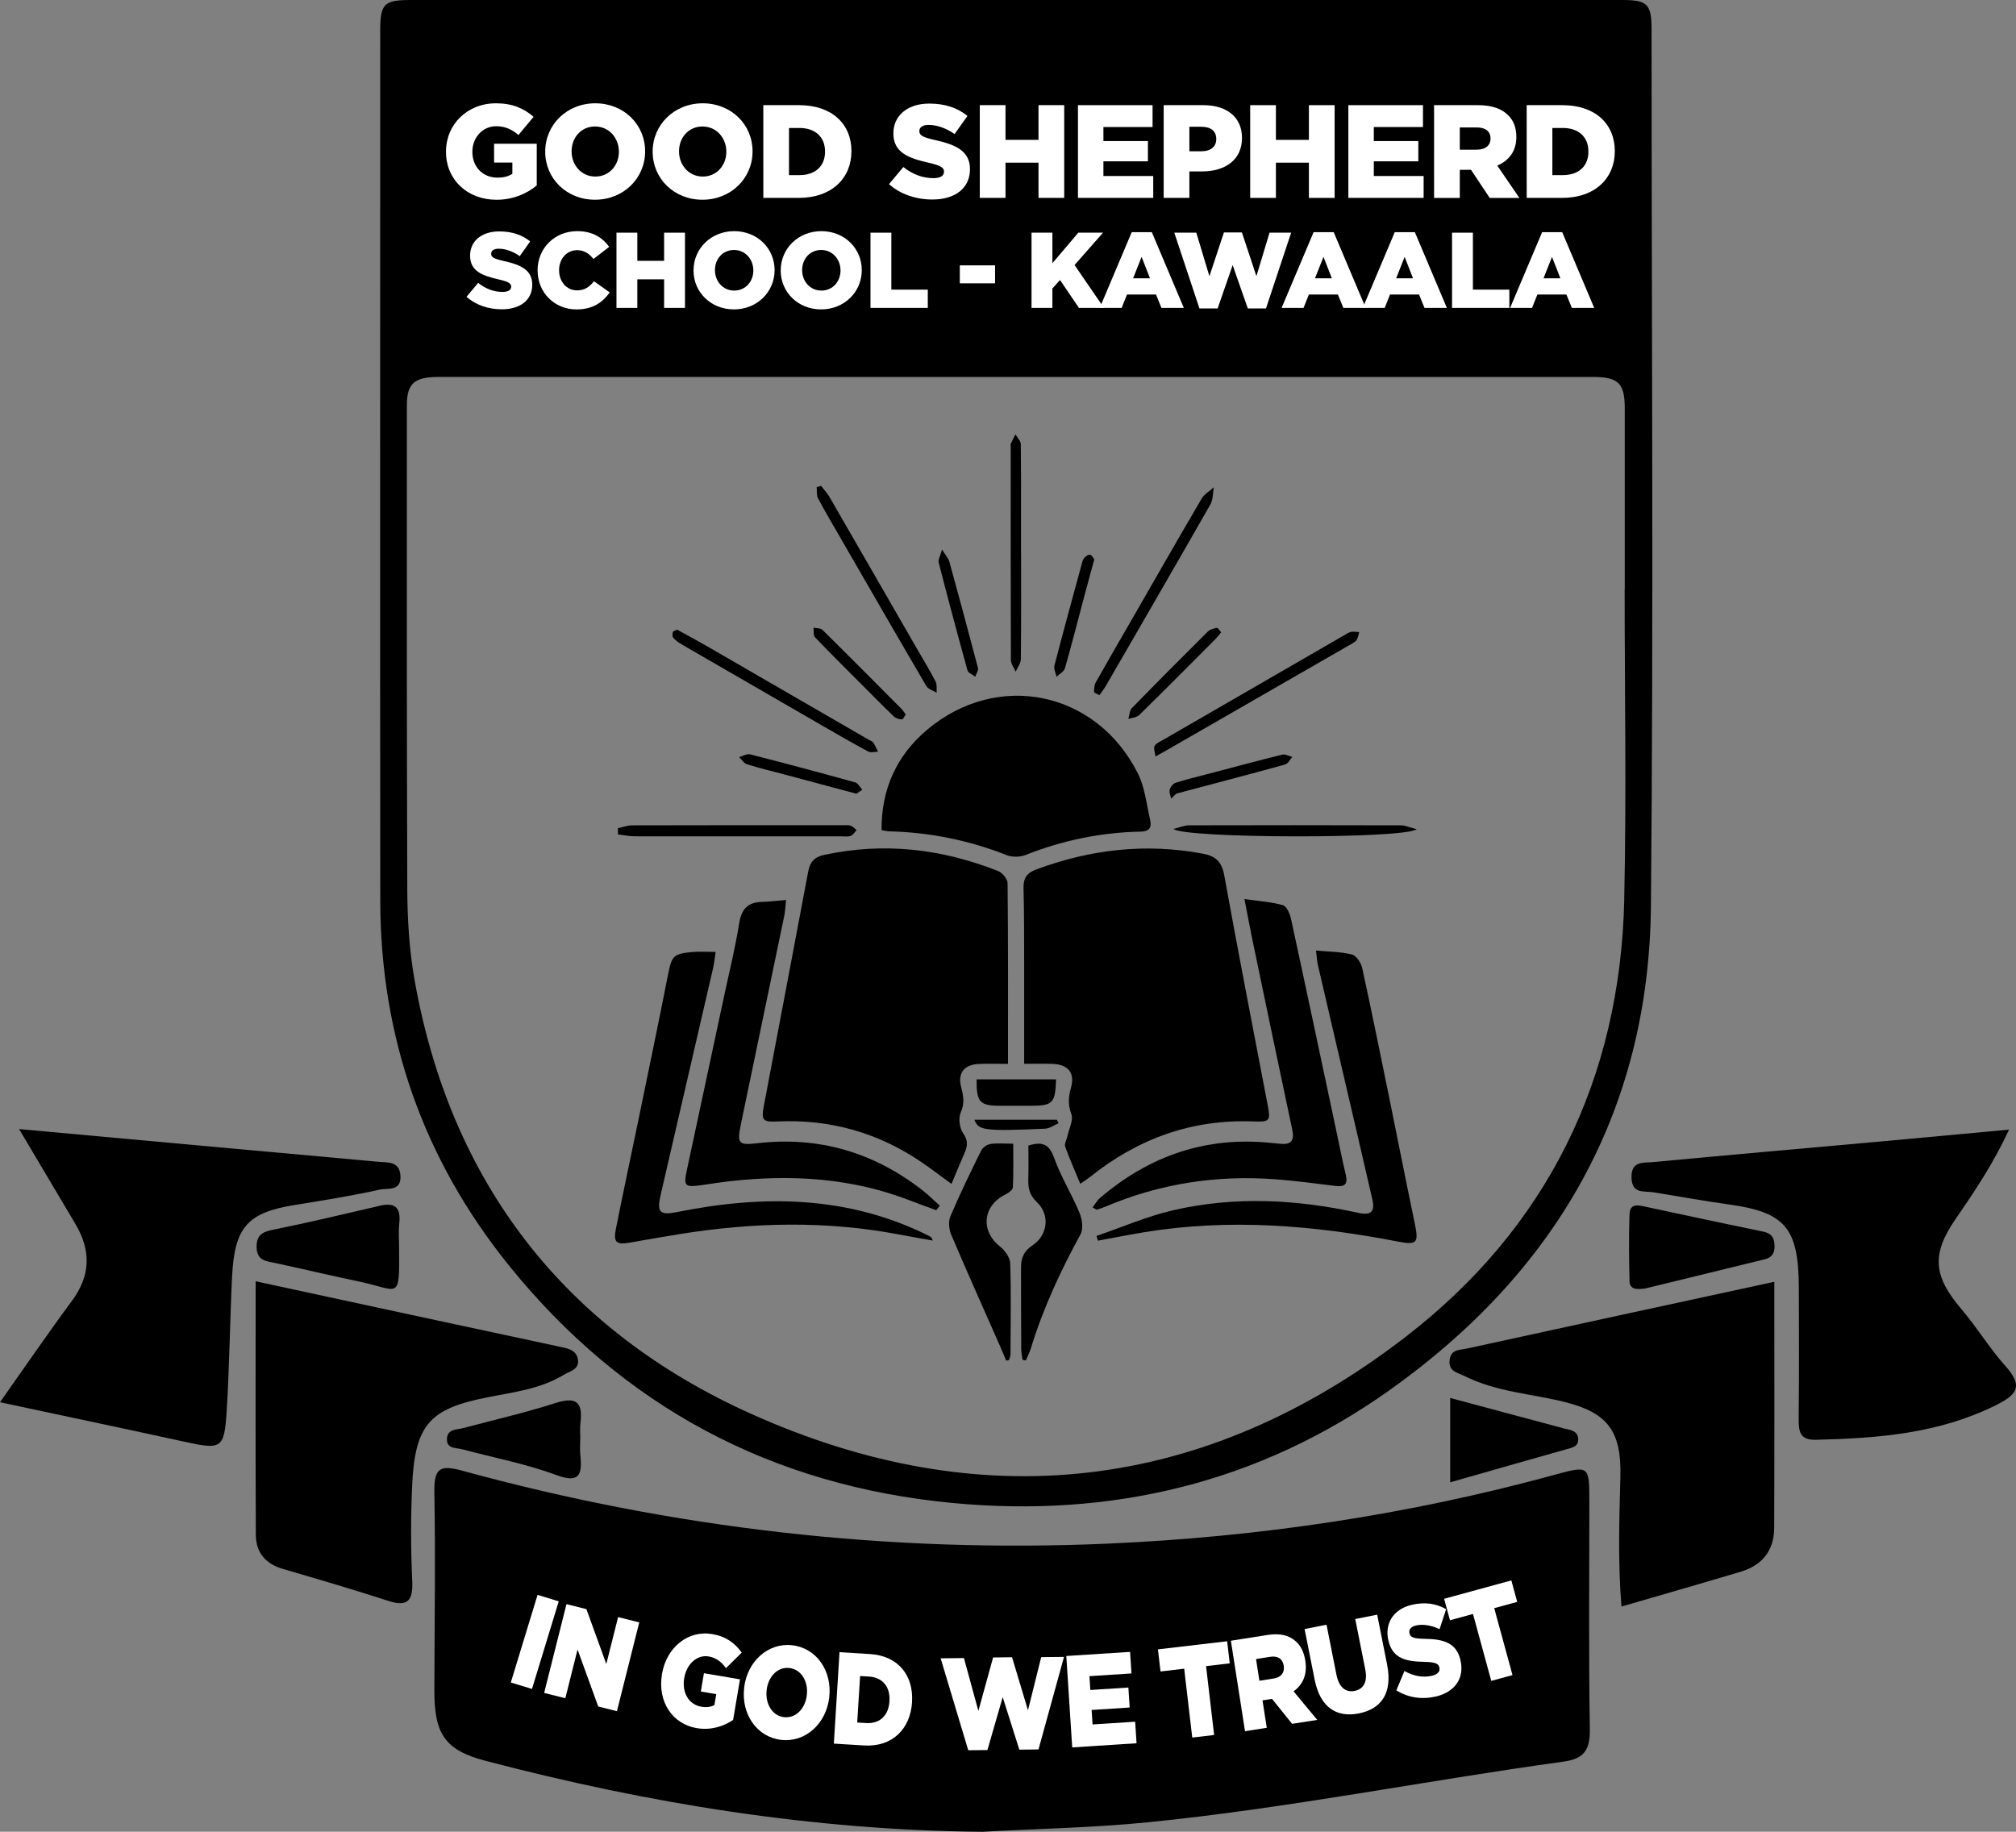 <?xml version="1.0" encoding="utf-8"?>
<!-- Generator: Adobe Illustrator 27.0.0, SVG Export Plug-In . SVG Version: 6.00 Build 0)  -->
<svg version="1.1" id="Layer_1" xmlns="http://www.w3.org/2000/svg" xmlns:xlink="http://www.w3.org/1999/xlink" x="0px" y="0px"
	 viewBox="0 0 702.54 638.38" style="enable-background:new 0 0 702.54 638.38;" xml:space="preserve">
<rect x="0" y="0" width="702.54" height="638.38" fill="#808080" stroke="none"/>
<style type="text/css">
	.st0{fill:#FFFFFF;}
</style>
<path d="M575.54,10.23c0-8.76-1.46-10.23-10.09-10.23c-70.34,0-140.69,0-211.03,0S213.73,0,143.39,0c-9.69,0-10.89,1.19-10.89,11.01
	c0,100.93-0.07,201.86,0.02,302.79c0.04,47.67,15.04,90.36,44.94,127.35c39.74,49.16,91.56,76.68,154.47,82.65
	c55.32,5.25,106.69-6.95,152.16-39.21c57.95-41.11,90.57-97.11,91.23-168.92C576.25,213.87,575.55,112.05,575.54,10.23L575.54,10.23
	z M566.03,313.44c-1.4,62.63-26.87,114.44-76.22,152.49c-70.26,54.16-148.03,62.94-228.48,26.62
	c-64.62-29.17-104.39-80.41-116.89-151.17c-1.83-10.38-2.47-21.09-2.51-31.64c-0.22-73.17-0.14-95.33-0.14-168.51
	c0-7.56,2.6-9.86,11-9.86c104.97,0,209.95,0,314.92,0.01c29.16,0,58.32,0,87.48,0c8.78,0,11.01,2.21,11.01,10.9
	c0.01,38,0,24.99,0,62.99h-0.04c0,36.06,0.66,72.13-0.15,108.16L566.03,313.44z"/>
<g>
	<path d="M376.47,412.59c-1.9-4.57-3.76-8.72-5.28-13c-0.35-1,0.54-2.42,0.8-3.66c0.55-2.59,2.13-5.57,1.35-7.68
		c-1.21-3.28-1.03-5.97-0.13-9.14c1.48-5.21-1-8.18-6.56-8.35c-3.01-0.09-6.02-0.02-9.75-0.02c0-11.63,0.02-22.62,0-33.61
		c-0.02-9.19,0.02-18.38-0.22-27.56c-0.09-3.43,1.08-5.31,4.33-6.52c18.92-7.04,38.23-9.29,58.18-5.53c4.52,0.85,6.59,2.87,7.45,7.6
		c4.82,26.64,10,53.21,15.08,79.8c1.09,5.72,0.85,6.14-4.93,5.91c-21.46-0.83-40.29,6.02-56.93,19.34c-0.92,0.74-1.93,1.37-3.4,2.4
		L376.47,412.59z"/>
	<path d="M351.26,370.77c-4,0-7.03-0.11-10.05,0.02c-5.29,0.23-7.57,3.16-6.24,8.21c0.78,2.98,1.22,5.56-0.17,8.7
		c-0.88,1.98-0.43,5.46,0.85,7.26c1.89,2.67,1.46,4.68,0.36,7.16c-1.47,3.33-2.84,6.7-4.43,10.48c-3.89-2.82-7.26-5.42-10.77-7.79
		c-15.1-10.18-31.76-14.82-49.98-13.97c-5.08,0.24-5.58-0.48-4.64-5.46c5.16-27.22,10.35-54.43,15.46-81.66
		c0.61-3.24,2.07-5.02,5.47-5.76c20.88-4.54,41.1-2.16,60.79,5.65c1.45,0.58,3.21,2.77,3.22,4.23c0.21,20.66,0.14,41.33,0.14,62.93
		H351.26z"/>
	<path d="M307.2,289.3c-0.1-14.35,5.34-26.09,15.84-34.94c24.59-20.72,59.07-13.55,73.49,15.19c2.46,4.91,3.02,10.8,4.29,16.27
		c0.59,2.53-0.3,3.96-3.31,4.01c-13.89,0.26-27.27,3.05-40.22,8.17c-1.91,0.75-4.63,0.76-6.54,0c-13.24-5.21-26.93-7.96-41.14-8.28
		C309.02,289.71,308.43,289.52,307.2,289.3L307.2,289.3z"/>
	<path d="M433.68,313.33c5.15,0.74,9.41,1,13.41,2.14c1.29,0.37,2.41,2.95,2.79,4.7c5.45,25.11,10.76,50.25,16.1,75.38
		c0.99,4.64,1.89,9.3,3.01,13.9c0.78,3.23-0.41,4.24-3.51,3.87c-6.99-0.84-13.96-1.8-20.98-2.33c-20.48-1.54-40.27,1.48-59.24,9.52
		c-0.98,0.41-1.99,0.76-3,1.05c-0.21,0.06-0.52-0.25-1.5-0.77c0.88-1.16,1.53-2.39,2.51-3.23c17.23-14.78,37.04-21.62,59.8-19.23
		c1.07,0.11,2.13,0.2,3.2,0.3c3.83,0.37,4.83-1.29,4.05-4.96c-4.69-21.98-9.26-43.99-13.85-66c-0.92-4.42-1.73-8.85-2.8-14.35
		L433.68,313.33z"/>
	<path d="M326.27,421.77c-2.94-1.08-5.9-2.11-8.81-3.26c-20.47-8.02-41.67-9.28-63.26-6.83c-3.34,0.38-6.67,0.94-10,1.39
		c-5.54,0.74-6.02,0.25-4.87-5.13c4.38-20.5,8.78-40.99,13.16-61.48c1.76-8.23,3.8-16.41,5.11-24.71c0.79-4.99,3.04-7.33,7.97-7.44
		c2.56-0.06,5.12-0.39,8.36-0.66c-0.25,2.23-0.31,3.98-0.66,5.67c-5.03,24.27-10.11,48.52-15.14,72.78
		c-1.32,6.38-0.73,7.1,5.67,6.34c21.48-2.52,40.61,3.14,57.61,16.33c2.14,1.66,4.06,3.61,6.08,5.42l-1.23,1.58H326.27z"/>
	<path d="M382.13,430.73c8.86-3.03,17.55-6.83,26.62-8.93c21.51-4.98,43.12-3.83,64.6,0.89c4.41,0.97,5.88-0.36,4.88-4.73
		c-4.24-18.47-8.56-36.92-12.86-55.38c-2.05-8.79-4.11-17.57-6.13-26.37c-0.3-1.3-0.35-2.66-0.63-4.94
		c4.55,0.43,8.68,0.4,12.54,1.39c1.52,0.39,3.16,2.91,3.55,4.71c3.34,15.23,6.42,30.51,9.54,45.78c2.94,14.38,5.76,28.78,8.76,43.14
		c1.45,6.94,0.83,7.7-5.94,6.39c-29.33-5.68-58.79-8.12-88.51-3.21c-5.33,0.88-10.63,1.94-15.94,2.91c-0.17-0.56-0.33-1.11-0.5-1.67
		L382.13,430.73z"/>
	<path d="M249.38,331.76c-0.31,2.04-0.47,3.82-0.86,5.54c-6.08,26.38-12.17,52.75-18.29,79.11c-1.43,6.16-0.25,7.2,5.78,5.99
		c30.08-6.06,59.6-5.76,87.79,8.35c0.51,0.25,0.98,0.59,1.27,1.6c-3.93-0.71-7.87-1.38-11.8-2.13c-25.42-4.85-50.85-4.23-76.29-0.15
		c-5.88,0.94-11.75,2-17.62,3.01c-4.59,0.8-5.67-0.15-4.74-4.8c2.55-12.74,5.28-25.45,7.9-38.18c3.45-16.77,6.95-33.53,10.26-50.33
		c1.3-6.59,1.77-7.36,8.41-7.98C243.73,331.56,246.3,331.75,249.38,331.76L249.38,331.76z"/>
	<path d="M350.64,474.21c-0.65-1.55-1.28-3.12-1.96-4.66c-5.77-13.09-11.64-26.15-17.23-39.32c-0.79-1.86-1-4.58-0.24-6.37
		c3.28-7.72,6.96-15.28,10.68-22.8c0.53-1.08,2-2.18,3.17-2.36c2.37-0.37,4.84-0.11,8.03-0.11c0,5.27,0.13,10.25-0.12,15.22
		c-0.04,0.88-1.53,1.95-2.58,2.47c-7.97,3.94-8.79,12.72-1.88,18.17c1.71,1.34,3.46,3.83,3.53,5.85c0.34,10.55,0.15,21.11,0.1,31.67
		c0,0.68-0.34,1.36-0.52,2.04c-0.32,0.07-0.65,0.13-0.97,0.2L350.64,474.21z"/>
	<path d="M356.35,473.92c-0.17-1.28-0.47-2.56-0.47-3.84c-0.06-9.48-0.06-18.96-0.08-28.43c0-3.25,1.04-5.67,4-7.63
		c5.35-3.54,6.19-10.67,1.54-15.06c-2.6-2.46-3.09-4.92-2.99-8.06c0.12-3.92,0.03-7.86,0.03-11.67c4.99-1.54,7.3-0.38,8.98,4.34
		c2.33,6.57,6.14,12.61,8.82,19.08c0.92,2.22,1.4,5.6,0.36,7.52c-6.95,12.75-13.06,25.82-17.3,39.74c-0.44,1.46-1.18,2.83-1.79,4.24
		C357.08,474.08,356.72,474,356.35,473.92L356.35,473.92z"/>
	<path d="M215.33,288.63c1.65-0.34,3.31-0.98,4.96-0.99c24.49-0.07,48.98-0.05,73.48-0.05c0.92,0,1.9-0.1,2.73,0.19
		c0.75,0.26,1.34,1,2,1.53c-0.66,0.69-1.22,1.74-2.02,2c-1.11,0.36-2.42,0.16-3.64,0.16c-23.88,0-47.76,0.03-71.64-0.01
		c-1.95,0-3.91-0.44-5.86-0.67c0-0.72,0-1.43,0-2.15L215.33,288.63z"/>
	<path d="M493.69,289c-4.73,3.43-80.95,3.21-84.75-0.1c2.19-0.54,3.8-1.27,5.41-1.27c24.62-0.07,49.24-0.06,73.85,0.01
		C489.7,287.64,491.2,288.36,493.69,289L493.69,289z"/>
	<path d="M402.64,263.63c-0.16-1.6-0.71-2.93-0.27-3.68c0.55-0.95,1.88-1.48,2.93-2.09c21.01-12.15,42.02-24.29,63.04-36.42
		c0.79-0.46,1.59-1.03,2.45-1.22c0.91-0.19,1.91,0.03,2.87,0.07c-0.28,0.93-0.42,1.94-0.9,2.75c-0.36,0.6-1.15,0.99-1.8,1.37
		c-21.56,12.42-43.12,24.82-64.69,37.22c-0.91,0.53-1.84,1.02-3.63,2.01L402.64,263.63z"/>
	<path d="M235.98,219.45c3.48,1.92,6.85,3.71,10.15,5.61c18.89,10.91,37.77,21.84,56.65,32.77c0.53,0.31,1.24,0.49,1.54,0.95
		c0.66,1,1.11,2.14,1.65,3.22c-1.16,0-2.55,0.39-3.45-0.1c-5.51-2.96-10.92-6.1-16.34-9.22c-16.25-9.37-32.49-18.75-48.72-28.16
		c-1.04-0.6-2.05-1.35-2.83-2.24c-0.37-0.42-0.34-1.42-0.12-2.03C234.65,219.86,235.47,219.71,235.98,219.45L235.98,219.45z"/>
	<path d="M286.14,169.34c0.97,1.26,2.1,2.44,2.89,3.81c10.01,17.3,19.97,34.64,29.95,51.96c2.36,4.1,4.83,8.15,7.03,12.34
		c0.58,1.1,0.31,2.65,0.42,3.99c-1.23-0.77-2.98-1.24-3.63-2.36c-9.88-16.86-19.63-33.8-29.39-50.72
		c-2.82-4.89-5.71-9.74-8.37-14.72c-0.57-1.07-0.32-2.59-0.44-3.91C285.11,169.6,285.63,169.47,286.14,169.34L286.14,169.34z"/>
	<path d="M383.14,242.28c-0.92-0.53-1.88-0.83-1.87-1.11c0.02-1.13,0.06-2.42,0.59-3.37c4.04-7.2,8.2-14.33,12.32-21.49
		c8.16-14.17,16.26-28.36,24.53-42.46c0.95-1.62,2.84-2.7,4.29-4.03c-0.37,2-0.24,4.29-1.19,5.96
		c-12.03,21.1-24.22,42.12-36.38,63.15C384.78,240.06,383.95,241.1,383.14,242.28L383.14,242.28z"/>
	<path d="M355.83,192.95c0,12.26,0.06,24.51-0.08,36.77c-0.02,1.46-1.18,2.91-1.81,4.37c-0.58-1.36-1.65-2.71-1.66-4.07
		c-0.1-24.82-0.06-49.64-0.06-74.46c0-0.31-0.1-0.66,0.02-0.91c0.51-1.1,1.08-2.18,1.63-3.27c0.65,1.14,1.85,2.27,1.86,3.42
		c0.13,12.72,0.08,25.43,0.08,38.15L355.83,192.95L355.83,192.95z"/>
	<path d="M340.32,376.16h27.7c-0.27,8.29-1.15,9.2-8.66,9.21c-3.66,0-7.31,0-10.97,0C341.42,385.37,340.24,384.04,340.32,376.16z"/>
	<path d="M298.43,276.62c-8.65-2.32-16.75-4.49-24.84-6.65c-4.41-1.18-8.87-2.23-13.23-3.59c-1.09-0.34-1.87-1.65-2.79-2.52
		c1.28-0.35,2.7-1.25,3.82-0.96c12.25,3.12,24.46,6.39,36.64,9.77c0.98,0.27,1.65,1.68,2.46,2.56
		C299.72,275.75,298.96,276.27,298.43,276.62L298.43,276.62z"/>
	<path d="M408.12,278.35c-0.2-1.07-0.77-2.23-0.51-3.17c0.26-0.94,1.2-2.1,2.09-2.38c3.92-1.24,7.94-2.2,11.92-3.25
		c8.4-2.21,16.8-4.48,25.23-6.55c1.04-0.26,2.33,0.5,3.51,0.79c-0.83,0.91-1.5,2.36-2.5,2.64c-12.35,3.41-24.75,6.66-37.13,9.94
		c-0.3,0.08-0.59,0.17-0.88,0.26c-0.58,0.58-1.15,1.15-1.73,1.73V278.35z"/>
	<path d="M315.63,249.01c-0.48,0.65-0.93,1.72-1.33,1.7c-0.94-0.04-2.1-0.34-2.76-0.97c-3.54-3.37-6.96-6.87-10.42-10.34
		c-5.72-5.74-11.49-11.43-17.09-17.28c-0.65-0.68-0.38-2.22-0.54-3.37c1.05,0.23,2.45,0.11,3.1,0.75
		c9.25,9.12,18.4,18.35,27.57,27.56c0.52,0.52,0.9,1.19,1.48,1.95H315.63z"/>
	<path d="M425.55,220.37c-0.85,1-1.49,1.86-2.24,2.61c-8.75,8.77-17.47,17.56-26.32,26.22c-0.87,0.85-2.49,0.92-3.77,1.36
		c0.38-1.27,0.37-2.91,1.19-3.75c8.75-8.99,17.61-17.88,26.51-26.72c0.75-0.75,2.04-1.1,3.14-1.28
		C424.44,218.75,425,219.77,425.55,220.37L425.55,220.37z"/>
	<path d="M328.27,191.49c1.37,2.21,2.24,3.11,2.54,4.17c3.4,12.35,6.75,24.72,9.99,37.12c0.23,0.88-0.6,2.03-0.94,3.05
		c-0.93-0.73-2.45-1.29-2.7-2.2c-3.48-12.5-6.82-25.03-10.05-37.59c-0.25-0.97,0.53-2.2,1.18-4.55H328.27z"/>
	<path d="M381.33,194.97c-1.22,4.5-2.35,8.61-3.45,12.74c-2.24,8.4-4.37,16.82-6.77,25.17c-0.34,1.19-1.93,2.01-2.94,3.01
		c-0.26-1.33-1.02-2.78-0.71-3.97c3.02-11.65,6.21-23.26,9.37-34.88c0.24-0.88,0.43-1.86,0.97-2.55c0.47-0.6,1.45-1.27,2.08-1.16
		C380.49,193.43,380.94,194.48,381.33,194.97L381.33,194.97z"/>
	<path d="M339.57,390.23h28.76c0.19,0.41,0.38,0.82,0.56,1.23c-1.57,0.66-3.11,1.83-4.7,1.9
		C342.99,394.28,340.94,393.98,339.57,390.23z"/>
</g>
<g>
	<path d="M553.85,523.66c0-13.14,0.04-12.99-12.64-9.53c-50.81,13.86-102.55,21.52-154.97,23.83
		c-76.32,3.36-151.49-5.22-225.35-25.46c-7.83-2.15-9.67-0.58-9.52,7.68c0.42,22.97,0.05,45.96,0,68.94
		c-0.03,15.23,3.7,20.83,17.79,24.53c56.83,14.92,114.41,24.24,173.21,24.74c19.23-1.06,38.53-1.4,57.68-3.31
		c48.55-4.85,96.47-14.48,144.78-21.13c7.02-0.97,9.32-3.87,9.2-11.32c-0.44-26.31-0.17-52.63-0.17-78.95L553.85,523.66z"/>
	<path d="M132.46,414.57c2.52-0.56,7.27,0.71,7.1-4.56c-0.17-5.47-4.52-4.81-7.92-5.13c-15.26-1.43-30.54-2.77-45.81-4.16
		c-25.82-2.35-51.64-4.71-79.18-7.23c7.11,11.98,13.38,22.56,19.66,33.13c5.46,9.2,5.28,17.93-1.22,26.71
		c-8.23,11.11-16.04,22.55-25.1,35.36c22.37,4.78,43.61,9.25,64.81,13.88c12.33,2.69,13.38,2.28,14.19-10.76
		c0.96-15.53,1.13-31.11,1.87-46.66c0.84-17.62,5.4-22.59,22.16-25.26c9.85-1.57,19.7-3.16,29.44-5.33L132.46,414.57z"/>
	<path d="M698.91,476.14c-5.56-6.19-9.94-13.49-15.35-19.84c-9.85-11.56-10.59-19.15-1.99-31.59c6.6-9.55,13.05-19.18,18.55-31.03
		c-15.9,1.47-30.62,2.86-45.35,4.19c-26.25,2.37-52.51,4.66-78.75,7.13c-3.22,0.3-7.62-0.53-7.47,5.4c0.15,5.85,4.4,4.6,7.69,5.13
		c8.78,1.42,17.54,3.03,26.35,4.25c19.49,2.71,24.18,8.15,24.27,28.85c0.06,15.19,0.1,30.38-0.05,45.57
		c-0.05,4.61,0.29,7.73,6.08,7.58c21.45-0.53,42.57-2.12,62.44-11.96C702.59,486.22,705.39,483.34,698.91,476.14L698.91,476.14z"/>
	<path d="M170.22,486.9c9.02-1.77,18.29-2.86,26.46-7.89c2.06-1.27,5.11-1.67,4.73-5.03c-0.35-3.01-2.7-3.85-5.38-4.42
		c-35.41-7.56-70.81-15.22-106.94-23.02c0,30.06-0.09,59.28,0.07,88.51c0.04,6.24,3.62,10.05,9.49,11.76
		c12.27,3.57,24.54,7.18,36.71,11.12c6.87,2.22,8.62-0.2,8.29-7.22c-0.51-10.72-0.51-21.5-0.06-32.23
		C144.52,496.42,149.5,490.96,170.22,486.9L170.22,486.9z"/>
	<path d="M510.99,470.02c-2.22,0.49-5.26,0.17-5.8,3.73c-0.65,4.24,2.8,4.61,5.2,5.82c11.08,5.58,23.37,6.13,35.08,9.09
		c14.87,3.76,19.6,10.26,19.21,25.93c-0.37,14.75-0.92,29.49,0.38,45.3c14.28-4.16,27.93-8.06,41.54-12.13
		c7.27-2.17,11.64-7.18,11.67-15.22c0.12-28.15,0.05-56.3,0.05-85.83c-36.4,7.89-71.87,15.55-107.32,23.31L510.99,470.02z"/>
	<path d="M612.91,428.91c-13.18-2.7-26.34-5.54-39.49-8.36c-2.53-0.54-5.42-1.29-5.56,2.61c-0.26,7.74-0.2,15.5,0,23.25
		c0.08,3.1,2.52,3.02,5.51,2.63c13.37-3.27,27.48-6.72,41.59-10.16c3.06-0.75,3.72-2.9,3.34-5.81c-0.44-3.35-2.83-3.64-5.38-4.16
		H612.91z"/>
	<path d="M132.4,420.21c-12.39,2.87-24.77,5.85-37.23,8.36c-3.71,0.75-5.85,1.83-5.75,6.12c0.11,4.7,3.36,4.83,6.54,5.5
		c9.68,2.06,19.31,4.39,29,6.4c14.2,2.95,14.27,7.14,14.12-11.47c0-2.95-0.26-5.93,0.06-8.84c0.63-5.66-1.74-7.23-6.74-6.08V420.21z
		"/>
	<path d="M193.31,489.05c-10.45,3.34-21.16,5.79-31.76,8.62c-2.31,0.62-5.57,0.28-5.79,3.65c-0.24,3.7,3.16,3.19,5.4,3.79
		c10.92,2.92,22.11,5.04,32.69,8.95c8.12,3,9.09-0.11,8.38-7.03c-0.19-1.82-0.03-3.69-0.03-5.53h0.04c0-1.84-0.2-3.72,0.03-5.53
		C203.31,487.92,200.12,486.86,193.31,489.05L193.31,489.05z"/>
	<path d="M549.95,501.24c-0.3-2.75-2.83-2.86-4.9-3.41c-13.04-3.46-26.07-6.98-39.69-10.63v29.4c13.81-3.94,27.09-7.74,40.38-11.49
		C547.83,504.52,550.28,504.18,549.95,501.24z"/>
</g>
<g>
	<path class="st0" d="M187.33,555.83l7.38,2.25l-9.32,30.53l-7.38-2.25L187.33,555.83L187.33,555.83z"/>
	<path class="st0" d="M197.41,559.06l6.94,1.74l6.94,19.13l4.11-16.36l7.37,1.85l-7.78,30.95l-6.52-1.64l-7.2-19.86L197,591.85
		l-7.37-1.85l7.78-30.95V559.06z"/>
	<path class="st0" d="M230.68,583.45l0.02-0.09c1.55-9.17,9.01-15.31,17.48-13.87c4.8,0.81,7.9,3.1,10.3,6.46l-5.49,5.41
		c-1.63-2.22-3.4-3.63-6.09-4.08c-3.94-0.67-7.63,2.64-8.44,7.45l-0.02,0.09c-0.86,5.08,1.6,9.24,5.93,9.98
		c1.83,0.31,3.31,0.1,4.59-0.56l0.65-3.82l-5.38-0.91l1.08-6.38l12.56,2.13l-2.4,14.16c-3.35,2.25-7.73,3.68-12.68,2.85
		c-8.5-1.44-13.72-9.26-12.1-18.79L230.68,583.45z"/>
	<path class="st0" d="M259.32,588.28v-0.09c1.05-9.11,8.26-15.77,16.75-14.8c8.49,0.96,13.95,8.97,12.91,18.08v0.09
		c-1.05,9.11-8.26,15.77-16.75,14.8S258.28,597.39,259.32,588.28z M281.17,590.77v-0.09c0.53-4.58-1.88-8.89-6.09-9.37
		c-4.17-0.47-7.4,3.1-7.92,7.68v0.09c-0.53,4.58,1.88,8.89,6.05,9.36c4.21,0.48,7.44-3.1,7.96-7.68L281.17,590.77z"/>
	<path class="st0" d="M292.56,575.8l10.66,0.66c9.87,0.61,15.18,7.52,14.61,16.72v0.09c-0.58,9.19-6.81,15.66-16.75,15.04
		l-10.5-0.65L292.56,575.8L292.56,575.8z M301.84,600.5c4.58,0.29,7.8-2.44,8.12-7.58v-0.09c0.32-5.1-2.53-8.25-7.11-8.53
		l-3.12-0.19l-1.01,16.2L301.84,600.5L301.84,600.5z"/>
	<path class="st0" d="M327.8,577.94l8.11-0.09l5.04,18.41l5.13-18.62l6.6-0.08l5.55,18.49l4.61-18.52l7.95-0.09l-8.89,32.25
		l-6.68,0.08l-5.79-18.31l-5.33,18.44l-6.68,0.08L327.8,577.94L327.8,577.94z"/>
	<path class="st0" d="M371.59,577.13l22.22-1.43l0.49,7.51l-14.65,0.95l0.31,4.82l13.26-0.86l0.45,6.96l-13.26,0.86l0.33,5.05
		l14.84-0.96l0.49,7.51l-22.42,1.45l-2.06-31.85L371.59,577.13z"/>
	<path class="st0" d="M412.67,581.55l-8.25,0.97l-0.9-7.7l24.12-2.83l0.9,7.7l-8.25,0.97l2.81,24l-7.62,0.89L412.67,581.55
		L412.67,581.55z"/>
	<path class="st0" d="M428.93,571.81l12.93-2.03c4.18-0.65,7.27,0.15,9.45,2.03c1.88,1.55,3.09,3.85,3.57,6.96v0.09
		c0.77,4.82-0.96,8.37-4.1,10.57l8.25,9.97l-8.75,1.37l-7-8.69h-0.08l-3.24,0.52l1.49,9.55l-7.58,1.19l-4.93-31.53H428.93z
		 M443.88,584.98c2.58-0.4,3.84-2.08,3.48-4.38v-0.09c-0.4-2.48-2.16-3.49-4.7-3.1l-4.96,0.78l1.18,7.57L443.88,584.98z"/>
	<path class="st0" d="M458.12,585.33l-3.49-17.58l7.64-1.52l3.45,17.4c0.9,4.52,3.3,6.27,6.33,5.67c3.03-0.6,4.6-3.05,3.73-7.43
		l-3.5-17.62l7.64-1.52l3.45,17.35c2.01,10.11-2.12,15.53-9.84,17.06c-7.72,1.53-13.47-2.02-15.41-11.82L458.12,585.33z"/>
	<path class="st0" d="M486.62,589.07l2.79-6.71c3.24,1.81,6.51,2.39,9.62,1.65c2-0.48,2.89-1.53,2.57-2.86l-0.02-0.09
		c-0.31-1.29-1.36-1.79-5.25-1.89c-6.09-0.14-10.96-0.95-12.48-7.34l-0.02-0.09c-1.37-5.77,1.6-10.88,8.06-12.42
		c4.58-1.09,8.5-0.52,12.06,1.49l-2.29,6.97c-2.94-1.41-5.89-1.83-8.27-1.27c-1.81,0.43-2.48,1.53-2.22,2.64l0.02,0.09
		c0.34,1.42,1.41,1.82,5.37,1.91c6.57,0.08,10.96,1.47,12.35,7.28l0.02,0.09c1.51,6.34-1.94,11.15-8.48,12.71
		c-4.77,1.13-9.72,0.49-13.85-2.14L486.62,589.07z"/>
	<path class="st0" d="M513.3,562.48l-8.01,2.19l-2.04-7.48l23.43-6.4l2.04,7.48l-8.01,2.19l6.37,23.32l-7.4,2.02l-6.37-23.31
		L513.3,562.48z"/>
</g>
<g>
	<path class="st0" d="M162.58,103.42l4.05-4.83c2.58,2.06,5.47,3.15,8.5,3.15c1.95,0,3-0.67,3-1.8v-0.07c0-1.09-0.86-1.69-4.42-2.51
		c-5.58-1.27-9.89-2.85-9.89-8.24v-0.08c0-4.87,3.86-8.39,10.15-8.39c4.46,0,7.94,1.2,10.79,3.48l-3.63,5.13
		c-2.4-1.69-5.02-2.58-7.34-2.58c-1.76,0-2.62,0.75-2.62,1.69v0.08c0,1.2,0.9,1.72,4.53,2.55c6.03,1.31,9.78,3.26,9.78,8.17v0.08
		c0,5.36-4.23,8.54-10.6,8.54c-4.65,0-9.07-1.46-12.29-4.35L162.58,103.42z"/>
	<path class="st0" d="M187.34,94.28V94.2c0-7.64,5.88-13.64,13.82-13.64c5.36,0,8.8,2.25,11.13,5.47l-5.47,4.23
		c-1.5-1.87-3.22-3.07-5.73-3.07c-3.67,0-6.26,3.11-6.26,6.93v0.07c0,3.93,2.58,7.01,6.26,7.01c2.73,0,4.35-1.27,5.92-3.18l5.47,3.9
		c-2.47,3.41-5.81,5.92-11.61,5.92c-7.49,0-13.52-5.73-13.52-13.56L187.34,94.28z"/>
	<path class="st0" d="M214.83,81.09h7.27v9.81h9.33v-9.81h7.27v26.22h-7.27v-9.96h-9.33v9.96h-7.27V81.09z"/>
	<path class="st0" d="M241.69,94.28V94.2c0-7.53,6.07-13.64,14.16-13.64s14.08,6.03,14.08,13.56v0.07c0,7.53-6.07,13.64-14.16,13.64
		s-14.09-6.03-14.09-13.56L241.69,94.28z M262.52,94.28V94.2c0-3.78-2.73-7.08-6.74-7.08s-6.63,3.22-6.63,7v0.07
		c0,3.78,2.73,7.08,6.71,7.08s6.67-3.22,6.67-7L262.52,94.28z"/>
	<path class="st0" d="M272.07,94.28V94.2c0-7.53,6.07-13.64,14.16-13.64s14.08,6.03,14.08,13.56v0.07c0,7.53-6.07,13.64-14.16,13.64
		s-14.09-6.03-14.09-13.56L272.07,94.28z M292.9,94.28V94.2c0-3.78-2.73-7.08-6.74-7.08s-6.63,3.22-6.63,7v0.07
		c0,3.78,2.73,7.08,6.71,7.08s6.67-3.22,6.67-7L292.9,94.28z"/>
	<path class="st0" d="M303.35,81.09h7.27v19.85h12.7v6.37h-19.97V81.09z"/>
	<path class="st0" d="M334.48,92.48h12.29v6.26h-12.29V92.48z"/>
	<path class="st0" d="M359.47,81.09h7.27v10.64l9.03-10.64h8.62l-9.93,11.28l10.26,14.95h-8.73l-6.59-9.74l-2.66,2.96v6.78h-7.27
		V81.09L359.47,81.09z"/>
	<path class="st0" d="M394.38,80.91h7.01l11.16,26.41h-7.79l-1.91-4.68h-10.11l-1.87,4.68h-7.64l11.16-26.41H394.38z M400.75,96.98
		l-2.92-7.45l-2.96,7.45H400.75z"/>
	<path class="st0" d="M409.21,81.09h7.68l4.57,15.17l5.06-15.25h6.26l5.06,15.25l4.57-15.17h7.53l-8.77,26.41h-6.33l-5.28-15.1
		l-5.24,15.1h-6.33l-8.77-26.41H409.21z"/>
	<path class="st0" d="M457.76,80.91h7.01l11.16,26.41h-7.79l-1.91-4.68h-10.11l-1.87,4.68h-7.64l11.16-26.41H457.76z M464.13,96.98
		l-2.92-7.45l-2.96,7.45H464.13z"/>
	<path class="st0" d="M486.04,80.91h7.01l11.16,26.41h-7.79l-1.91-4.68H484.4l-1.87,4.68h-7.64l11.16-26.41H486.04z M492.41,96.98
		l-2.92-7.45l-2.96,7.45H492.41z"/>
	<path class="st0" d="M506.01,81.09h7.27v19.85h12.7v6.37h-19.97L506.01,81.09L506.01,81.09z"/>
	<path class="st0" d="M537.4,80.91h7l11.16,26.41h-7.79l-1.91-4.68h-10.11l-1.87,4.68h-7.64L537.4,80.91z M543.77,96.98l-2.92-7.45
		l-2.96,7.45H543.77z"/>
</g>
<g>
	<path class="st0" d="M155.42,52.9v-0.09c0-9.42,7.39-16.81,17.41-16.81c5.68,0,9.7,1.75,13.11,4.71l-5.26,6.33
		c-2.31-1.94-4.62-3.05-7.8-3.05c-4.66,0-8.27,3.92-8.27,8.87v0.09c0,5.22,3.65,8.96,8.77,8.96c2.17,0,3.83-0.46,5.17-1.34v-3.92
		h-6.37v-6.56h14.87v14.54c-3.42,2.82-8.17,4.99-14.04,4.99C162.94,69.62,155.42,62.69,155.42,52.9L155.42,52.9z"/>
	<path class="st0" d="M190,52.9v-0.09c0-9.28,7.48-16.81,17.45-16.81s17.36,7.43,17.36,16.71v0.09c0,9.28-7.48,16.81-17.45,16.81
		S190,62.18,190,52.9z M215.67,52.9v-0.09c0-4.66-3.37-8.73-8.31-8.73s-8.17,3.97-8.17,8.63v0.09c0,4.66,3.37,8.73,8.27,8.73
		s8.22-3.97,8.22-8.63H215.67z"/>
	<path class="st0" d="M227.44,52.9v-0.09c0-9.28,7.48-16.81,17.45-16.81s17.36,7.43,17.36,16.71v0.09c0,9.28-7.48,16.81-17.45,16.81
		S227.44,62.18,227.44,52.9z M253.11,52.9v-0.09c0-4.66-3.37-8.73-8.31-8.73s-8.17,3.97-8.17,8.63v0.09c0,4.66,3.37,8.73,8.27,8.73
		s8.22-3.97,8.22-8.63H253.11z"/>
	<path class="st0" d="M266,36.65h12.47c11.54,0,18.24,6.65,18.24,15.98v0.09c0,9.33-6.79,16.25-18.42,16.25h-12.28L266,36.65
		L266,36.65z M278.6,61.03c5.36,0,8.91-2.96,8.91-8.17v-0.09c0-5.17-3.56-8.17-8.91-8.17h-3.65v16.44h3.65V61.03z"/>
	<path class="st0" d="M309.81,64.17l4.99-5.96c3.19,2.54,6.74,3.88,10.48,3.88c2.4,0,3.69-0.83,3.69-2.22v-0.09
		c0-1.34-1.06-2.08-5.45-3.09c-6.88-1.57-12.19-3.51-12.19-10.16v-0.09c0-6,4.76-10.34,12.51-10.34c5.49,0,9.79,1.48,13.3,4.29
		l-4.48,6.33c-2.96-2.08-6.19-3.19-9.05-3.19c-2.17,0-3.23,0.92-3.23,2.08v0.09c0,1.48,1.11,2.12,5.59,3.14
		c7.43,1.62,12.05,4.02,12.05,10.07V59c0,6.6-5.22,10.53-13.07,10.53c-5.73,0-11.17-1.8-15.15-5.36H309.81z"/>
	<path class="st0" d="M341.44,36.65h8.96v12.1h11.5v-12.1h8.96v32.32h-8.96V56.69h-11.5v12.28h-8.96V36.65z"/>
	<path class="st0" d="M375.65,36.65h26v7.62h-17.13v4.89h15.51v7.06h-15.51v5.12h17.36v7.62h-26.23V36.65z"/>
	<path class="st0" d="M405.52,36.65h13.85c8.17,0,13.44,4.2,13.44,11.36v0.09c0,7.62-5.86,11.64-13.9,11.64h-4.43v9.23h-8.96
		L405.52,36.65L405.52,36.65z M418.73,52.72c3.19,0,5.12-1.66,5.12-4.2v-0.09c0-2.77-1.94-4.25-5.17-4.25h-4.2v8.54H418.73
		L418.73,52.72z"/>
	<path class="st0" d="M435.67,36.65h8.96v12.1h11.5v-12.1h8.96v32.32h-8.96V56.69h-11.5v12.28h-8.96V36.65z"/>
	<path class="st0" d="M469.88,36.65h26v7.62h-17.13v4.89h15.51v7.06h-15.51v5.12h17.36v7.62h-26.23L469.88,36.65L469.88,36.65z"/>
	<path class="st0" d="M499.75,36.65h15.28c4.94,0,8.36,1.29,10.53,3.51c1.89,1.85,2.86,4.34,2.86,7.53v0.09
		c0,4.94-2.63,8.22-6.65,9.93l7.71,11.27h-10.34l-6.51-9.79h-3.92v9.79h-8.96V36.65z M514.62,52.16c3.05,0,4.8-1.48,4.8-3.83v-0.09
		c0-2.54-1.85-3.83-4.85-3.83h-5.86v7.76h5.91V52.16z"/>
	<path class="st0" d="M532.02,36.65h12.47c11.54,0,18.24,6.65,18.24,15.98v0.09c0,9.33-6.79,16.25-18.42,16.25h-12.28L532.02,36.65
		L532.02,36.65z M544.62,61.03c5.36,0,8.91-2.96,8.91-8.17v-0.09c0-5.17-3.56-8.17-8.91-8.17h-3.65v16.44h3.65V61.03z"/>
</g>
</svg>
